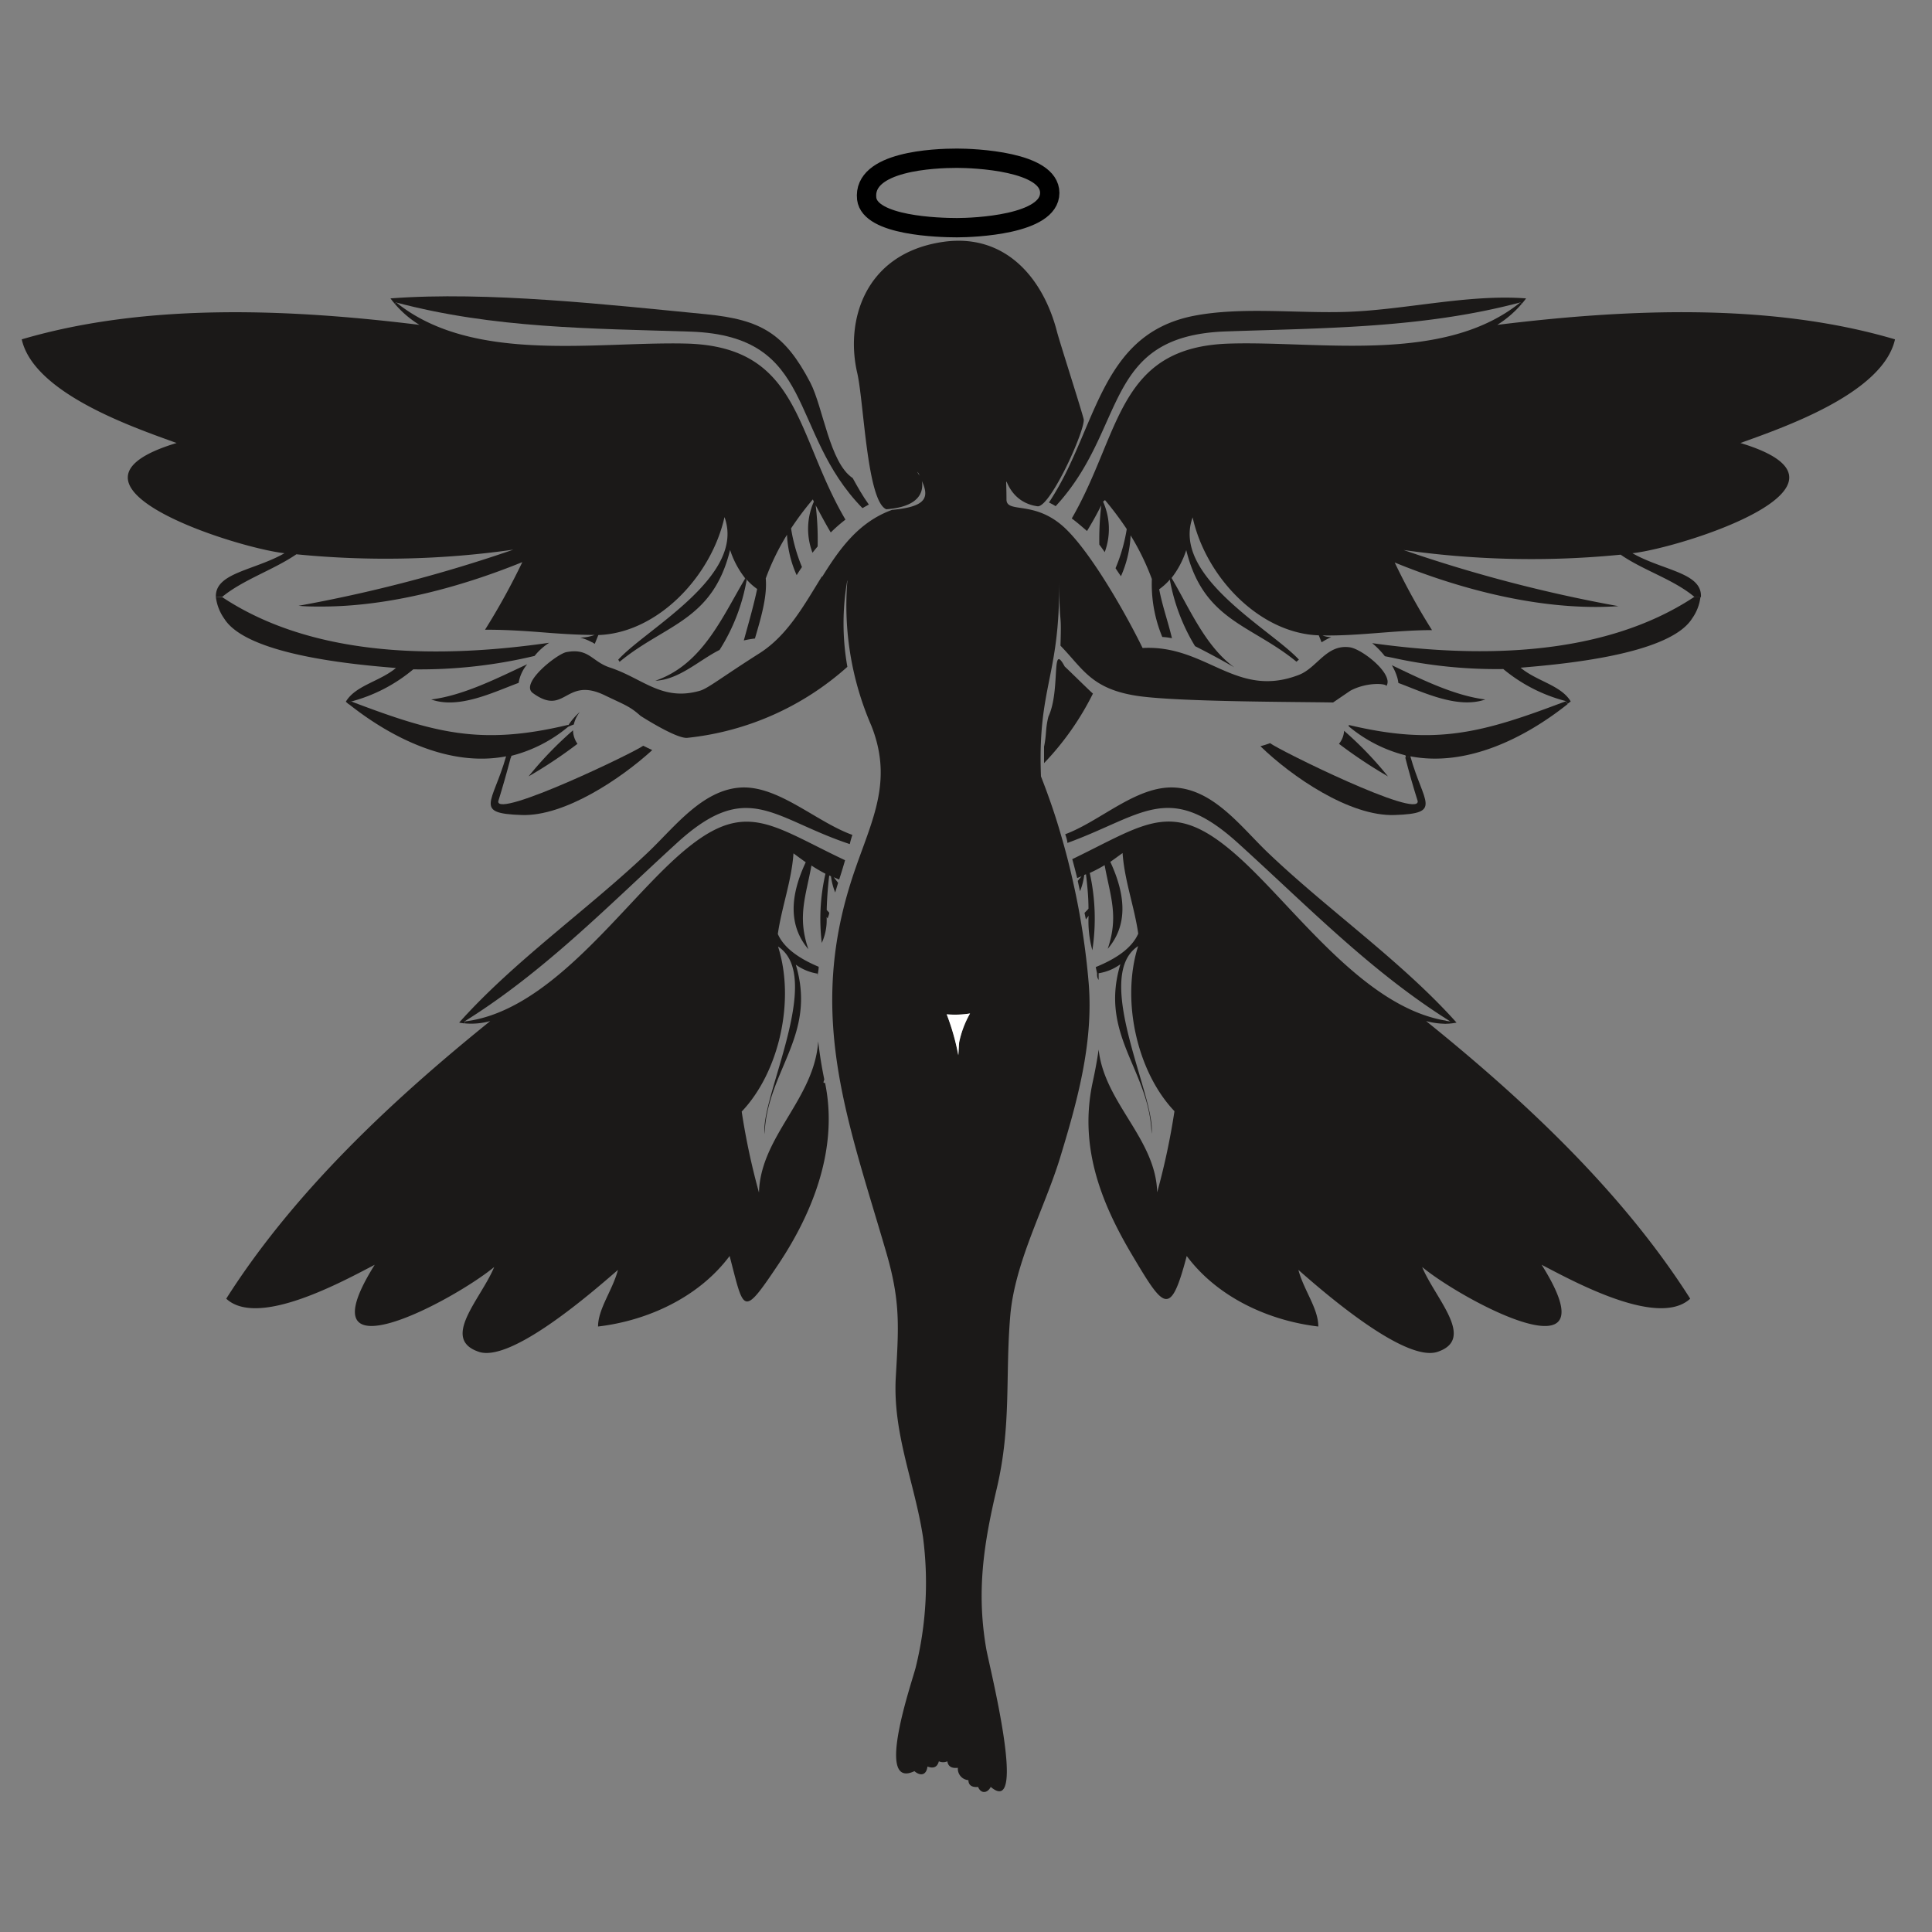 <svg viewBox="0 0 200 200" xmlns="http://www.w3.org/2000/svg"><rect x="0" y="0" width="200" height="200" fill="#808080" stroke="none"/><path d="m155.62 69.26a49.93 49.93 0 0 1 -11.42-1.16l-.84-.17a8.81 8.81 0 0 0 -1.31-1.35c10.76 1.51 23.81 1.52 33.34-4.79h.64a4.78 4.78 0 0 1 -.86 2.23c-2.38 3.81-13.77 4.76-17.76 5.1 1.68 1.41 4.17 1.8 5.19 3.49l-.31.24-.22-.28a16.65 16.65 0 0 1 -6.45-3.31z" fill="#1b1918"/><path d="m153.76 72.41c-2.88 1-6.41-.75-9-1.71a4 4 0 0 0 -.09-.48 5.54 5.54 0 0 0 -.59-1.36c2.92 1.39 6.39 3.14 9.68 3.55z" fill="#1b1918"/><path d="m146 78.3c1.36 4.87 3.38 5.9-1.62 6.07-4.66.17-10.69-4-13.9-7.12.35-.1.7-.2 1-.32.75.64 15.49 7.93 15.28 6-.47-1.49-.9-3-1.29-4.52z" fill="#1b1918"/><path d="m139.14 75.65a37.36 37.36 0 0 1 4.54 4.72 48.46 48.46 0 0 1 -5.07-3.37 2.32 2.32 0 0 0 .53-1.35z" fill="#1b1918"/><path d="m139.63 75.05c9 2.14 13.75.85 22.44-2.45l.22.28c-4.47 3.56-10.48 6.52-16.25 5.42l-.48.13a2.17 2.17 0 0 1 -.07-.24 14.81 14.81 0 0 1 -5.87-3z" fill="#1b1918"/><path d="m110.27 86.36c3.69-1.37 7.44-5.1 11.41-4.83s6.75 4 9.44 6.61c6.25 6 13.94 11.32 19.66 17.72a6 6 0 0 1 -1.2.12v-.33a5.43 5.43 0 0 0 .56.09c-8.23-5.14-14.84-12-22-18.48s-9.83-2.85-17.64 0c-.02-.26-.12-.59-.23-.9z" fill="#1b1918"/><path d="m114.19 51.93a6.93 6.93 0 0 1 .17 5.23c-.18-.27-.37-.53-.56-.79a31.35 31.35 0 0 1 .2-4.06c-.49 1-1 1.87-1.47 2.66-.52-.44-1-.87-1.58-1.3 5.1-8.83 4.68-17.73 16.28-18.1 9.29-.3 22.2 2.16 30.15-4.26l.16.13a11.1 11.1 0 0 1 -2.54 2.19c13.26-1.63 28.19-2.34 41.17 1.5-1.26 5.64-11.71 9.17-16 10.73 14.44 4.36-6.16 10.86-11.18 11.41 3.17 1.81 7.24 2 7.09 4.55h-.64c-2.17-1.84-5.31-2.76-7.67-4.4a93.77 93.77 0 0 1 -22.46-.48 149.82 149.82 0 0 0 22.23 5.81c-.78.05-1.57.08-2.36.08-7 0-14.45-2-20.8-4.6a67.58 67.58 0 0 0 3.86 7c-3.79 0-7.58.62-11.34.55a2.53 2.53 0 0 0 .91.17 8.43 8.43 0 0 0 -1 .54l-.29-.72c-6.13-.21-11.68-6-13.06-12.21-2.21 6.08 8.07 11.56 11 14.72l-.25.22c-4.7-3.86-9.61-4.22-11.41-11.55a9.46 9.46 0 0 1 -1.52 2.88c1.85 3.13 3.49 7.08 6.49 9.25q-2-1.15-4.06-2.19a20.05 20.05 0 0 1 -2.61-6.89 6.19 6.19 0 0 1 -1.1 1c.32 1.72.92 3.37 1.32 5.07a6.28 6.28 0 0 0 -1-.13 14.27 14.27 0 0 1 -1.08-6 25.65 25.65 0 0 0 -2.2-4.52 11.67 11.67 0 0 1 -1 4.23c-.19-.27-.38-.55-.56-.83a17.43 17.43 0 0 0 1.16-4.05 33.2 33.2 0 0 0 -2.25-3z" fill="#1b1918"/><path d="m111 88.94c8.06-3.9 10.56-6.47 17.81.32 5.76 5.41 12.59 15 20.82 16.39v.33a8 8 0 0 1 -2-.28c10.06 8.11 20.28 17.63 27.34 28.74-3.32 3.07-12.19-1.86-15.38-3.51 7.65 12.16-8.18 3.7-12.37.23 1.38 3.31 5.58 7.44 1.6 8.78-3.42 1.15-12-6.36-14.41-8.48.55 2.09 2.07 4 2.06 5.86-5.1-.6-10.42-3-13.62-7.3-1.7 6.45-2.36 5.44-5.67-.13s-5.48-11.33-4.06-17.89c.24-1.11.45-2.22.61-3.35.61 5.54 5.92 9.23 6.06 14.78a72.38 72.38 0 0 0 1.79-8.4c-3.89-4.08-5.54-11.52-3.76-17.09-4.82 3.16 1.87 15.71 1.39 19.42-.2-6.59-5.44-10.17-3.23-17.54a5.17 5.17 0 0 1 -2.25.93v.69a.84.84 0 0 1 -.16-.49.55.55 0 0 1 0-.18l-.14-.66c2.19-.89 3.76-2 4.4-3.46-.4-2.79-1.43-5.52-1.62-8.34-.43.3-.85.62-1.27.91 1.63 3.51 1.8 6.6-.27 9 1.15-3.37.28-5.39-.32-8.66a15.06 15.06 0 0 1 -1.54.81 21.77 21.77 0 0 1 .27 8 11.29 11.29 0 0 1 -.39-3.57l-.28.38-.14-.68c.14-.14.28-.28.41-.43 0-1.2-.12-2.39-.26-3.57l-.18.08a6.46 6.46 0 0 1 -.44 1.68l-.23-1.07.39-.48-.45.19c-.15-.6-.32-1.28-.51-1.96z" fill="#1b1918"/><path d="m110.22 69c.39.35 2.52 2.46 2.92 2.8a29.15 29.15 0 0 1 -5.06 7.2c0-.57 0-1.14 0-1.71.27-1.27.13-1.85.45-3.1 1.29-2.77.24-7.89 1.69-5.19z" fill="#1b1918"/><path d="m110.7 48.21c3.21-6.78 4.66-14 13.06-15.55 4.85-.9 10.52-.22 15.47-.37 6.13-.18 12.7-1.86 18.75-1.4-.14.19-.28.37-.44.55l-.16-.13c-10.09 2.67-20.19 2.64-30.5 3-12.84.46-10.12 10-17.6 18.09a6.66 6.66 0 0 0 -.69-.38 31.13 31.13 0 0 0 2.11-3.81z" fill="#1b1918"/><path d="m95.38 49.54c.28 1.08.12 2.9-3.63 3.18-2-.83-2.32-11.08-3-14.07-1.28-5.44.76-12.32 8.68-13.58 6.54-1.05 10.55 3.64 12 9.31.3 1.13 2.49 7.95 2.75 9 .11.48-.68 2.62-1.68 4.7-1.09 2.25-2.42 4.42-3.1 4.33-3.78-.54-3.21-5-3.21-.71 0 1.51 2.93 0 6.09 3 2.74 2.61 6.31 8.92 8 12.38 6.63-.36 9.65 5.31 16.19 2.78 1.9-.74 2.84-3.2 5.27-2.85 1.06.15 3.56 2 3.87 3.32a.86.86 0 0 1 -.09.69c0-.27-2-.44-3.73.48l-1.79 1.22c-3.9-.07-16.21-.06-20.32-.69-4.7-.73-5.56-2.78-7.9-5.19.12-3.93-.09-1.47-.14-6.59.09 9.8-2.24 10.83-1.88 20.12.78 2 1.48 4 2.08 6.1.48 1.63.9 3.27 1.26 4.9a76.78 76.78 0 0 1 1.6 10.4c.51 6.24-1.21 12.34-3 18.21-1.63 5.23-4.65 10.71-5.12 16.24-.53 6.29.14 11.36-1.4 17.89-1.36 5.76-2.11 10.68-1.08 16.6.31 1.75 4.32 17.57.46 14.27-.32.64-1 .76-1.31 0-.62.07-1-.17-1-.7a1.18 1.18 0 0 1 -1.09-1.28c-.56.07-1-.07-1.09-.67a1.08 1.08 0 0 1 -.88 0c-.16.6-.55.78-1.18.54-.11.93-.75 1-1.35.48-4.19 2-.17-9.45.14-10.77a36.45 36.45 0 0 0 .75-13.45c-.86-5.62-3.14-10.7-2.82-16.53.3-5.24.51-7.84-1-13-3.87-13.28-8-23.84-3.84-37.65 1.86-6.24 4.83-10.48 2.31-16.83a31.25 31.25 0 0 1 -2.48-15l-2.65-.34c1.82-2.94 3.79-5.73 7.28-7 3.67-.33 3.88-1.35 3-3.16a1.81 1.81 0 0 0 -.37-.78.69.69 0 0 0 .09.22c.13.12.23.3.31.48zm3.91 58.38a10.21 10.21 0 0 1 1.13-3 9.85 9.85 0 0 1 -2.42.08 24.16 24.16 0 0 1 1.22 4.23z" fill="#1b1918"/><path d="m100.42 104.91a10.21 10.21 0 0 0 -1.13 3l-.09 1.33a24.16 24.16 0 0 0 -1.2-4.24 9.85 9.85 0 0 0 2.42-.09z" fill="#fff"/><g fill="#1b1918"><path d="m95.38 49.54c-.08-.18-.18-.36-.28-.56a.69.69 0 0 1 -.09-.22 1.81 1.81 0 0 1 .37.78z"/><path d="m85.07 59.69 2.65.34a25.7 25.7 0 0 0 0 9 29.4 29.4 0 0 1 -16.56 7.35c-1.13.13-4.86-2.28-4.86-2.28-1.11-1-1.66-1.14-3.69-2.12-4.12-2-4.06 2.22-7.43-.22-1.44-1 2.48-4.06 3.44-4.25 2.37-.46 2.64 1 4.57 1.61 3.38 1.13 5.35 3.5 9.25 2.39.85-.24 2.19-1.35 6.27-3.94 2.86-1.86 4.54-4.95 6.36-7.88z"/><path d="m77.3 60a19.82 19.82 0 0 1 -2.81 7.28c-2.12 1.06-4.18 3.08-6.65 3.19 4.81-1.66 6.82-6.37 9.29-10.57z"/><path d="m54.72 80.37a37.58 37.58 0 0 1 4.6-4.77 2.5 2.5 0 0 0 .46 1.4 47.76 47.76 0 0 1 -5.06 3.37z"/><path d="m44.64 72.41c3.36-.42 6.89-2.23 9.94-3.65a4 4 0 0 0 -.89 1.93c-2.63.97-6.17 2.74-9.05 1.72z"/><path d="m54 84.37c-5-.17-3-1.2-1.61-6.07l.48.13c-.4 1.52-.82 3-1.29 4.52-.21 1.82 14.18-5.1 15-5.75l.94.45c-3.22 2.94-9.06 6.88-13.52 6.72z"/><path d="m48.1 105.74c8.48-1 15.49-10.95 21.38-16.48 7.38-6.92 9.86-4.05 18-.21-.19.67-.39 1.33-.61 2l-.56-.24.45.58-.3 1a6.88 6.88 0 0 1 -.44-1.68l-.18-.08c-.14 1.18-.23 2.37-.26 3.57l.26.28c0 .2-.11.4-.16.6l-.11-.15a5.69 5.69 0 0 1 -.5 2.68 20.88 20.88 0 0 1 .38-7.16 17.35 17.35 0 0 1 -1.45-.85c-.6 3.27-1.47 5.29-.32 8.66-2.07-2.44-1.9-5.53-.27-9-.42-.29-.84-.61-1.27-.92-.19 2.83-1.22 5.56-1.62 8.35.62 1.41 2.13 2.51 4.23 3.39 0 .32-.08.63-.12.95v-.24a5.22 5.22 0 0 1 -2.25-.93c2.21 7.36-3 11-3.23 17.54-.48-3.72 6.22-16.27 1.39-19.42 1.79 5.56.13 13-3.76 17.09a72.2 72.2 0 0 0 1.79 8.39 0 0 0 0 1 0 0c.15-5.84 5.73-9.67 6.13-15.66.15 1.33.36 2.64.63 3.94l-.09.3.05.06h.12c1.38 6.67-1.18 13.33-4.88 18.85s-3.5 4.8-5-.93c-3.2 4.29-8.51 6.7-13.62 7.3 0-1.83 1.51-3.77 2.06-5.86-2.45 2.12-11 9.63-14.4 8.48-4-1.34.22-5.47 1.59-8.78-4.19 3.46-20 11.93-12.37-.23-3.19 1.65-12.06 6.58-15.37 3.51 7.05-11.11 17.28-20.63 27.33-28.74a7.36 7.36 0 0 1 -2.64.24z"/><path d="m70.08 87.26c-7.14 6.52-13.75 13.34-22 18.48v.2a4.85 4.85 0 0 1 -.55-.08c5.72-6.41 13.4-11.76 19.65-17.72 2.69-2.58 5.53-6.34 9.44-6.61s7.86 3.55 11.62 4.9a8.46 8.46 0 0 0 -.27.95c-7.97-2.64-10.55-6.83-17.89-.12z"/><path d="m52.36 78.3c-5.77 1.11-11.79-1.86-16.26-5.42l.22-.28c8.69 3.3 13.45 4.59 22.44 2.45h.09a6.69 6.69 0 0 1 1.18-1.35 3.2 3.2 0 0 0 -.63 1.3c-.2.07-.39.15-.59.24a14.81 14.81 0 0 1 -5.87 3 2.17 2.17 0 0 1 -.07.24z"/><path d="m40.86 31.44c-.16-.18-.3-.36-.44-.55 10-.76 22.55.65 32.68 1.64 5.68.56 8.13 2 10.78 7.07 1.33 2.56 2 8.31 4.39 9.89.5.9 1 1.81 1.67 2.74l-.66.37c-7.75-7.93-4.74-17.8-17.76-18.27-10.32-.33-20.41-.33-30.52-3.02z"/><path d="m35.8 72.64c1-1.69 3.5-2.08 5.19-3.49-4-.33-15.38-1.29-17.77-5.1a4.86 4.86 0 0 1 -.87-2.23h.66c9.68 6.41 22.93 6.29 33.84 4.72a6.3 6.3 0 0 0 -1.51 1.36 51.09 51.09 0 0 1 -12.56 1.39 16.62 16.62 0 0 1 -6.46 3.34l-.22.28z"/><path d="m22.35 61.82c-.13-2.53 3.95-2.75 7.1-4.55-5-.55-25.61-7.05-11.17-11.41-4.28-1.56-14.77-5.09-16.03-10.73 13-3.83 27.91-3.13 41.17-1.5a10.67 10.67 0 0 1 -2.56-2.19l.16-.13c7.95 6.42 20.86 4 30.15 4.26 11.67.37 11.16 9.39 16.35 18.22a16.48 16.48 0 0 0 -1.52 1.33c-.5-.83-1-1.78-1.56-2.81a29.59 29.59 0 0 1 .2 4.26c-.18.21-.36.43-.53.65a6.94 6.94 0 0 1 .14-5.29l-.11-.23a31.73 31.73 0 0 0 -2.25 3 17.52 17.52 0 0 0 1.13 4c-.19.27-.37.55-.55.84a11.43 11.43 0 0 1 -1-4.18 24.64 24.64 0 0 0 -2.2 4.52c.17 1.89-.52 4.17-1.12 6.22a9.18 9.18 0 0 0 -1.15.2c.48-1.76 1-3.53 1.38-5.33a6.19 6.19 0 0 1 -1.11-1l-.17-.1a.21.21 0 0 0 0-.06 9.35 9.35 0 0 1 -1.52-2.88c-1.81 7.36-6.74 7.69-11.44 11.58l-.14-.22c2.89-3.19 13.23-8.64 11-14.76-1.38 6.16-6.93 12-13.06 12.21l-.37.91a1.71 1.71 0 0 0 -.23-.13l.09-.13-.11.12a5.45 5.45 0 0 0 -1.27-.51 4.24 4.24 0 0 0 1.5-.27c-1.43 0-3-.09-4.63-.21-2-.16-4.26-.34-6.71-.33a70.72 70.72 0 0 0 3.86-7c-6.35 2.58-13.79 4.6-20.8 4.6-.79 0-1.58 0-2.36-.08a149.82 149.82 0 0 0 22.23-5.81 93.77 93.77 0 0 1 -22.46.48c-2.37 1.62-5.5 2.62-7.68 4.41z"/></g><path d="m99.07 16.38c1.75 0 9.6.3 9.6 3.59s-7.85 3.6-9.6 3.6c-1.93 0-9-.21-9.35-3-.44-3.9 7.01-4.19 9.35-4.19z" fill="none" stroke="#000" stroke-miterlimit="10" stroke-width="2"/></svg>
